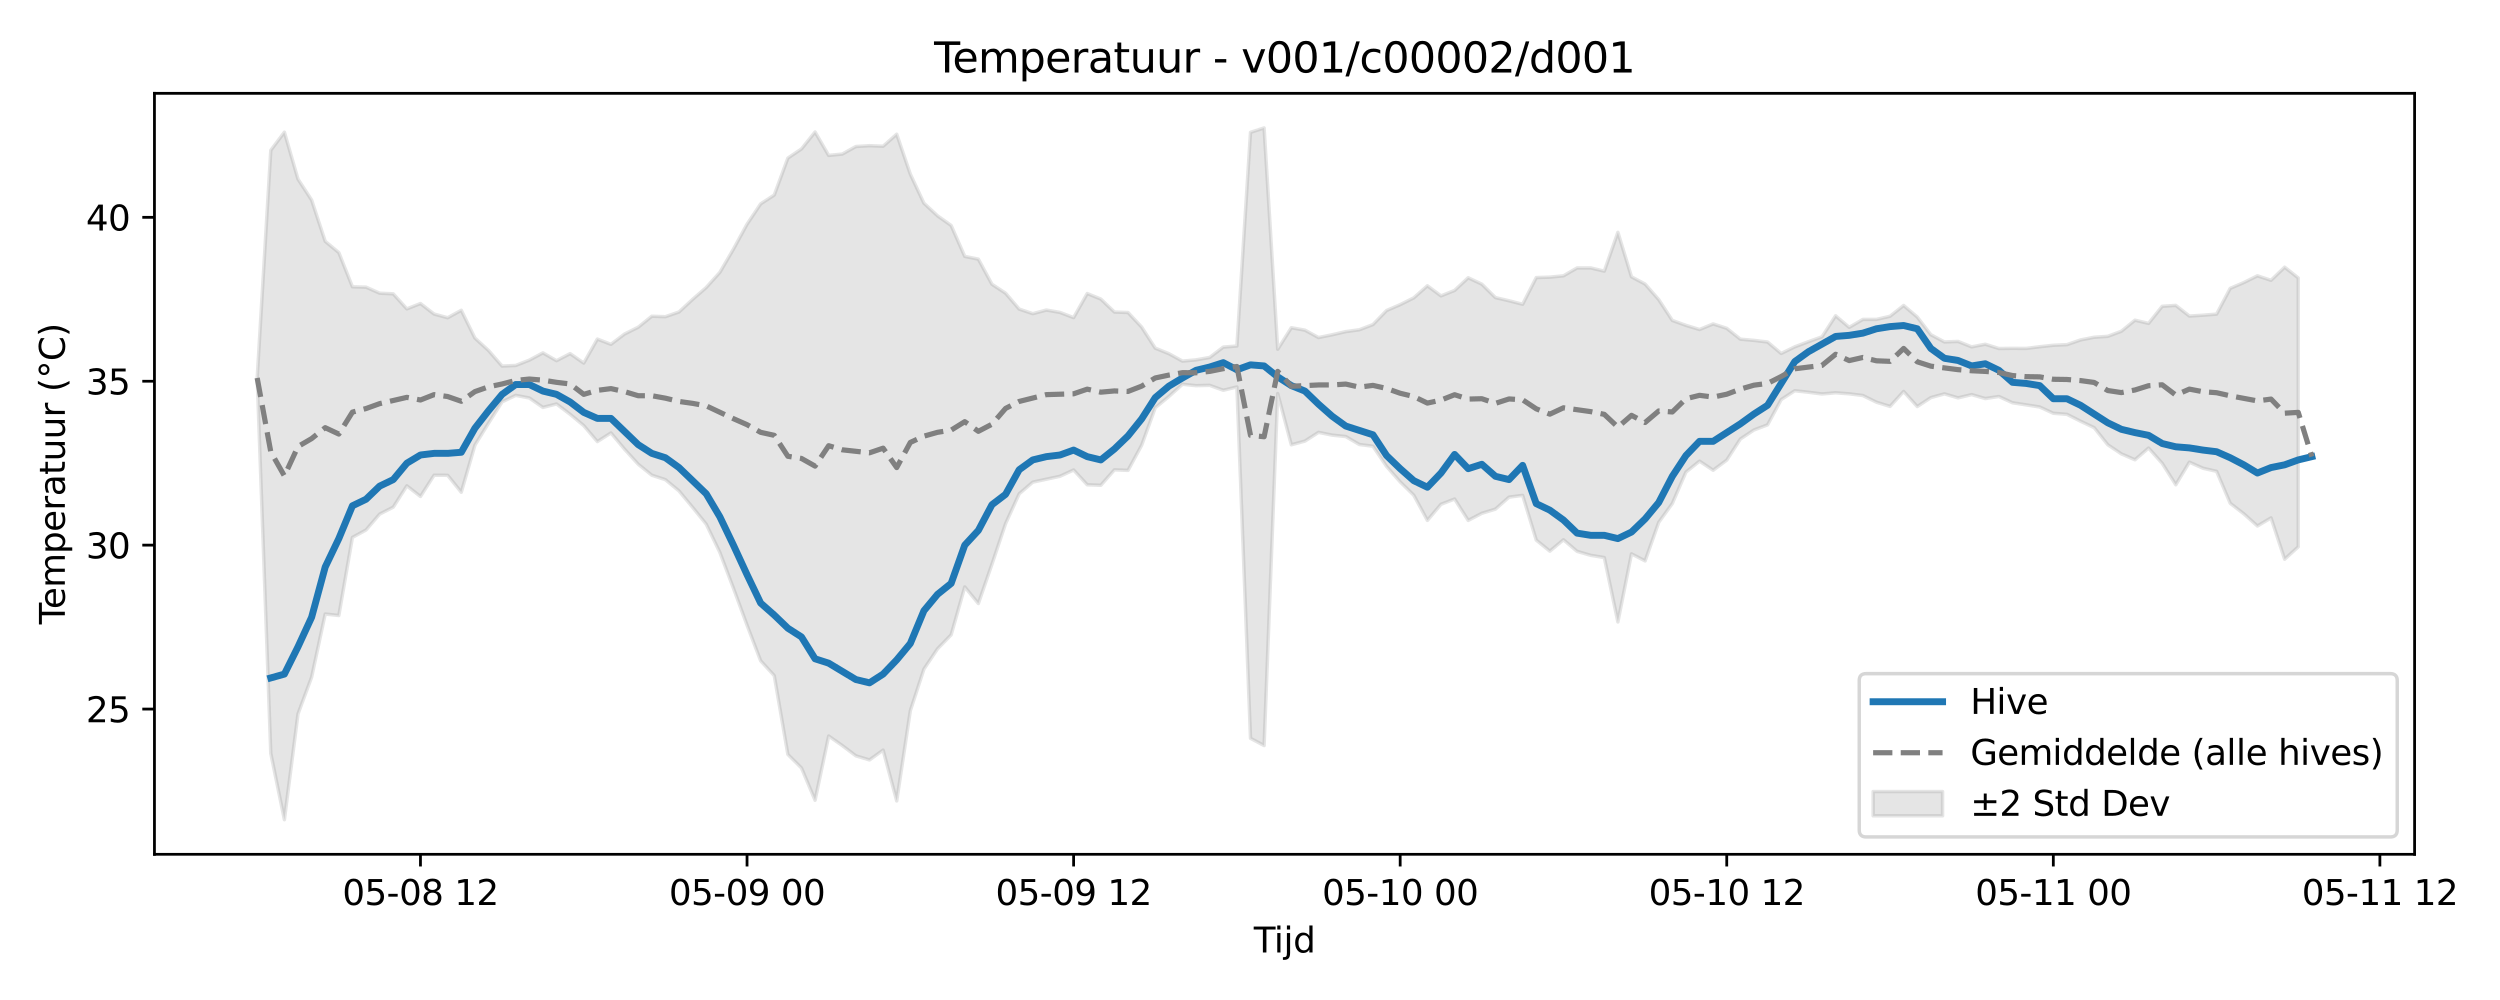 <?xml version="1.0" encoding="utf-8" standalone="no"?>
<!DOCTYPE svg PUBLIC "-//W3C//DTD SVG 1.1//EN"
  "http://www.w3.org/Graphics/SVG/1.1/DTD/svg11.dtd">
<svg xmlns:xlink="http://www.w3.org/1999/xlink" width="720pt" height="288pt" viewBox="0 0 720 288" xmlns="http://www.w3.org/2000/svg" version="1.1">
 <defs>
  <style type="text/css">*{stroke-linejoin: round; stroke-linecap: butt}</style>
 </defs>
 <g id="figure_1">
  <g id="patch_1">
   <path d="M 0 288 
L 720 288 
L 720 0 
L 0 0 
z
" style="fill: #ffffff"/>
  </g>
  <g id="axes_1">
   <g id="patch_2">
    <path d="M 44.48 246.04 
L 695.402 246.04 
L 695.402 26.88 
L 44.48 26.88 
z
" style="fill: #ffffff"/>
   </g>
   <g id="FillBetweenPolyCollection_1">
    <defs>
     <path id="me078f9203a" d="M 74.067 -179.148 
L 74.067 -179.148 
L 77.986 -71.017 
L 81.905 -51.922 
L 85.824 -82.393 
L 89.743 -92.964 
L 93.662 -111.162 
L 97.58 -110.73 
L 101.499 -133.22 
L 105.418 -135.37 
L 109.337 -139.936 
L 113.256 -141.933 
L 117.175 -148.085 
L 121.094 -145.013 
L 125.012 -151.134 
L 128.931 -151.109 
L 132.85 -146.229 
L 136.769 -159.775 
L 140.688 -166.114 
L 144.607 -172.265 
L 148.526 -174.128 
L 152.444 -173.382 
L 156.363 -170.657 
L 160.282 -171.658 
L 164.201 -168.672 
L 168.12 -165.42 
L 172.039 -160.815 
L 175.958 -163.32 
L 179.876 -158.62 
L 183.795 -154.313 
L 187.714 -151.14 
L 191.633 -149.856 
L 195.552 -146.611 
L 199.471 -141.875 
L 203.389 -137.046 
L 207.308 -128.923 
L 211.227 -118.598 
L 215.146 -107.957 
L 219.065 -97.696 
L 222.984 -93.418 
L 226.903 -70.718 
L 230.821 -66.822 
L 234.74 -57.526 
L 238.659 -76.03 
L 242.578 -73.276 
L 246.497 -70.316 
L 250.416 -69.138 
L 254.335 -71.967 
L 258.253 -57.33 
L 262.172 -83.306 
L 266.091 -95.302 
L 270.01 -101.136 
L 273.929 -105.172 
L 277.848 -118.964 
L 281.767 -114.188 
L 285.685 -125.52 
L 289.604 -137.182 
L 293.523 -145.774 
L 297.442 -149.144 
L 301.361 -149.985 
L 305.28 -150.83 
L 309.199 -152.644 
L 313.117 -148.383 
L 317.036 -148.239 
L 320.955 -152.687 
L 324.874 -152.534 
L 328.793 -159.767 
L 332.712 -170.563 
L 336.631 -173.799 
L 340.549 -177.333 
L 344.468 -176.923 
L 348.387 -177.022 
L 352.306 -175.602 
L 356.225 -176.556 
L 360.144 -75.365 
L 364.062 -73.274 
L 367.981 -174.658 
L 371.9 -159.898 
L 375.819 -160.965 
L 379.738 -163.483 
L 383.657 -162.68 
L 387.576 -162.275 
L 391.494 -159.979 
L 395.413 -159.488 
L 399.332 -153.68 
L 403.251 -149.217 
L 407.17 -145.372 
L 411.089 -138.123 
L 415.008 -142.767 
L 418.926 -144.285 
L 422.845 -138.118 
L 426.764 -140.167 
L 430.683 -141.368 
L 434.602 -144.825 
L 438.521 -145.331 
L 442.44 -132.452 
L 446.358 -129.262 
L 450.277 -132.546 
L 454.196 -129.207 
L 458.115 -128.067 
L 462.034 -127.425 
L 465.953 -108.875 
L 469.872 -128.493 
L 473.79 -126.454 
L 477.709 -137.56 
L 481.628 -142.991 
L 485.547 -152.033 
L 489.466 -155.19 
L 493.385 -152.566 
L 497.303 -155.485 
L 501.222 -161.554 
L 505.141 -164.166 
L 509.06 -165.643 
L 512.979 -172.912 
L 516.898 -175.472 
L 520.817 -175.031 
L 524.735 -174.536 
L 528.654 -174.878 
L 532.573 -174.579 
L 536.492 -174.094 
L 540.411 -172.168 
L 544.33 -170.945 
L 548.249 -175.263 
L 552.167 -170.911 
L 556.086 -173.486 
L 560.005 -174.564 
L 563.924 -173.41 
L 567.843 -174.35 
L 571.762 -173.212 
L 575.681 -173.812 
L 579.599 -171.999 
L 583.518 -171.399 
L 587.437 -170.786 
L 591.356 -168.974 
L 595.275 -168.67 
L 599.194 -166.688 
L 603.113 -164.842 
L 607.031 -159.919 
L 610.95 -157.282 
L 614.869 -155.584 
L 618.788 -158.957 
L 622.707 -154.572 
L 626.626 -148.385 
L 630.545 -154.895 
L 634.463 -153.145 
L 638.382 -152.259 
L 642.301 -143.061 
L 646.22 -140.021 
L 650.139 -136.513 
L 654.058 -138.852 
L 657.976 -126.939 
L 661.895 -130.513 
L 661.895 -207.955 
L 661.895 -207.955 
L 657.976 -211.057 
L 654.058 -207.275 
L 650.139 -208.565 
L 646.22 -206.63 
L 642.301 -204.954 
L 638.382 -197.539 
L 634.463 -197.219 
L 630.545 -196.98 
L 626.626 -200.049 
L 622.707 -199.79 
L 618.788 -194.869 
L 614.869 -195.788 
L 610.95 -192.595 
L 607.031 -191.138 
L 603.113 -190.872 
L 599.194 -190.097 
L 595.275 -188.744 
L 591.356 -188.565 
L 587.437 -188.138 
L 583.518 -187.652 
L 579.599 -187.681 
L 575.681 -187.63 
L 571.762 -188.859 
L 567.843 -188.1 
L 563.924 -189.668 
L 560.005 -189.522 
L 556.086 -191.607 
L 552.167 -196.7 
L 548.249 -200.027 
L 544.33 -196.918 
L 540.411 -196.009 
L 536.492 -196.003 
L 532.573 -193.724 
L 528.654 -197.054 
L 524.735 -190.998 
L 520.817 -189.59 
L 516.898 -188.111 
L 512.979 -186.202 
L 509.06 -189.505 
L 505.141 -189.974 
L 501.222 -190.321 
L 497.303 -193.447 
L 493.385 -194.714 
L 489.466 -193.098 
L 485.547 -194.303 
L 481.628 -195.713 
L 477.709 -201.727 
L 473.79 -206.192 
L 469.872 -208.276 
L 465.953 -221.096 
L 462.034 -209.91 
L 458.115 -210.842 
L 454.196 -210.835 
L 450.277 -208.566 
L 446.358 -208.183 
L 442.44 -208.062 
L 438.521 -200.376 
L 434.602 -201.385 
L 430.683 -202.293 
L 426.764 -206.169 
L 422.845 -208.008 
L 418.926 -204.359 
L 415.008 -202.783 
L 411.089 -205.695 
L 407.17 -202.223 
L 403.251 -200.266 
L 399.332 -198.573 
L 395.413 -194.527 
L 391.494 -193.029 
L 387.576 -192.495 
L 383.657 -191.587 
L 379.738 -190.783 
L 375.819 -192.924 
L 371.9 -193.613 
L 367.981 -187.413 
L 364.062 -251.158 
L 360.144 -249.885 
L 356.225 -188.348 
L 352.306 -188.043 
L 348.387 -185.05 
L 344.468 -184.362 
L 340.549 -184.004 
L 336.631 -186.148 
L 332.712 -187.732 
L 328.793 -193.808 
L 324.874 -197.998 
L 320.955 -198.134 
L 317.036 -201.874 
L 313.117 -203.46 
L 309.199 -196.524 
L 305.28 -198.024 
L 301.361 -198.711 
L 297.442 -197.664 
L 293.523 -198.989 
L 289.604 -203.568 
L 285.685 -206.129 
L 281.767 -213.37 
L 277.848 -214.155 
L 273.929 -223.068 
L 270.01 -225.846 
L 266.091 -229.476 
L 262.172 -237.853 
L 258.253 -249.353 
L 254.335 -245.887 
L 250.416 -246.042 
L 246.497 -245.807 
L 242.578 -243.635 
L 238.659 -243.241 
L 234.74 -249.995 
L 230.821 -245.105 
L 226.903 -242.468 
L 222.984 -231.832 
L 219.065 -229.286 
L 215.146 -223.43 
L 211.227 -216.251 
L 207.308 -209.545 
L 203.389 -205.199 
L 199.471 -201.786 
L 195.552 -198.152 
L 191.633 -196.795 
L 187.714 -196.927 
L 183.795 -193.753 
L 179.876 -191.807 
L 175.958 -188.838 
L 172.039 -190.347 
L 168.12 -183.433 
L 164.201 -186.161 
L 160.282 -184.12 
L 156.363 -186.38 
L 152.444 -184.284 
L 148.526 -182.751 
L 144.607 -182.569 
L 140.688 -187.067 
L 136.769 -190.653 
L 132.85 -198.639 
L 128.931 -196.486 
L 125.012 -197.562 
L 121.094 -200.589 
L 117.175 -199.038 
L 113.256 -203.38 
L 109.337 -203.567 
L 105.418 -205.301 
L 101.499 -205.406 
L 97.58 -215.255 
L 93.662 -218.494 
L 89.743 -230.398 
L 85.824 -236.406 
L 81.905 -249.935 
L 77.986 -244.713 
L 74.067 -179.148 
z
" style="stroke: #808080; stroke-opacity: 0.2"/>
    </defs>
    <g clip-path="url(#p05e356213f)">
     <use xlink:href="#me078f9203a" x="0" y="288" style="fill: #808080; fill-opacity: 0.2; stroke: #808080; stroke-opacity: 0.2"/>
    </g>
   </g>
   <g id="matplotlib.axis_1">
    <g id="xtick_1">
     <g id="line2d_1">
      <defs>
       <path id="m0fe8a3b5e0" d="M 0 0 
L 0 3.5 
" style="stroke: #000000; stroke-width: 0.8"/>
      </defs>
      <g>
       <use xlink:href="#m0fe8a3b5e0" x="121.094" y="246.04" style="stroke: #000000; stroke-width: 0.8"/>
      </g>
     </g>
     <g id="text_1">
      <!-- 05-08 12 -->
      <g transform="translate(98.613 260.638) scale(0.1 -0.1)">
       <defs>
        <path id="DejaVuSans-30" d="M 2034 4250 
Q 1547 4250 1301 3770 
Q 1056 3291 1056 2328 
Q 1056 1369 1301 889 
Q 1547 409 2034 409 
Q 2525 409 2770 889 
Q 3016 1369 3016 2328 
Q 3016 3291 2770 3770 
Q 2525 4250 2034 4250 
z
M 2034 4750 
Q 2819 4750 3233 4129 
Q 3647 3509 3647 2328 
Q 3647 1150 3233 529 
Q 2819 -91 2034 -91 
Q 1250 -91 836 529 
Q 422 1150 422 2328 
Q 422 3509 836 4129 
Q 1250 4750 2034 4750 
z
" transform="scale(0.016)"/>
        <path id="DejaVuSans-35" d="M 691 4666 
L 3169 4666 
L 3169 4134 
L 1269 4134 
L 1269 2991 
Q 1406 3038 1543 3061 
Q 1681 3084 1819 3084 
Q 2600 3084 3056 2656 
Q 3513 2228 3513 1497 
Q 3513 744 3044 326 
Q 2575 -91 1722 -91 
Q 1428 -91 1123 -41 
Q 819 9 494 109 
L 494 744 
Q 775 591 1075 516 
Q 1375 441 1709 441 
Q 2250 441 2565 725 
Q 2881 1009 2881 1497 
Q 2881 1984 2565 2268 
Q 2250 2553 1709 2553 
Q 1456 2553 1204 2497 
Q 953 2441 691 2322 
L 691 4666 
z
" transform="scale(0.016)"/>
        <path id="DejaVuSans-2d" d="M 313 2009 
L 1997 2009 
L 1997 1497 
L 313 1497 
L 313 2009 
z
" transform="scale(0.016)"/>
        <path id="DejaVuSans-38" d="M 2034 2216 
Q 1584 2216 1326 1975 
Q 1069 1734 1069 1313 
Q 1069 891 1326 650 
Q 1584 409 2034 409 
Q 2484 409 2743 651 
Q 3003 894 3003 1313 
Q 3003 1734 2745 1975 
Q 2488 2216 2034 2216 
z
M 1403 2484 
Q 997 2584 770 2862 
Q 544 3141 544 3541 
Q 544 4100 942 4425 
Q 1341 4750 2034 4750 
Q 2731 4750 3128 4425 
Q 3525 4100 3525 3541 
Q 3525 3141 3298 2862 
Q 3072 2584 2669 2484 
Q 3125 2378 3379 2068 
Q 3634 1759 3634 1313 
Q 3634 634 3220 271 
Q 2806 -91 2034 -91 
Q 1263 -91 848 271 
Q 434 634 434 1313 
Q 434 1759 690 2068 
Q 947 2378 1403 2484 
z
M 1172 3481 
Q 1172 3119 1398 2916 
Q 1625 2713 2034 2713 
Q 2441 2713 2670 2916 
Q 2900 3119 2900 3481 
Q 2900 3844 2670 4047 
Q 2441 4250 2034 4250 
Q 1625 4250 1398 4047 
Q 1172 3844 1172 3481 
z
" transform="scale(0.016)"/>
        <path id="DejaVuSans-20" transform="scale(0.016)"/>
        <path id="DejaVuSans-31" d="M 794 531 
L 1825 531 
L 1825 4091 
L 703 3866 
L 703 4441 
L 1819 4666 
L 2450 4666 
L 2450 531 
L 3481 531 
L 3481 0 
L 794 0 
L 794 531 
z
" transform="scale(0.016)"/>
        <path id="DejaVuSans-32" d="M 1228 531 
L 3431 531 
L 3431 0 
L 469 0 
L 469 531 
Q 828 903 1448 1529 
Q 2069 2156 2228 2338 
Q 2531 2678 2651 2914 
Q 2772 3150 2772 3378 
Q 2772 3750 2511 3984 
Q 2250 4219 1831 4219 
Q 1534 4219 1204 4116 
Q 875 4013 500 3803 
L 500 4441 
Q 881 4594 1212 4672 
Q 1544 4750 1819 4750 
Q 2544 4750 2975 4387 
Q 3406 4025 3406 3419 
Q 3406 3131 3298 2873 
Q 3191 2616 2906 2266 
Q 2828 2175 2409 1742 
Q 1991 1309 1228 531 
z
" transform="scale(0.016)"/>
       </defs>
       <use xlink:href="#DejaVuSans-30"/>
       <use xlink:href="#DejaVuSans-35" transform="translate(63.623 0)"/>
       <use xlink:href="#DejaVuSans-2d" transform="translate(127.246 0)"/>
       <use xlink:href="#DejaVuSans-30" transform="translate(163.33 0)"/>
       <use xlink:href="#DejaVuSans-38" transform="translate(226.953 0)"/>
       <use xlink:href="#DejaVuSans-20" transform="translate(290.576 0)"/>
       <use xlink:href="#DejaVuSans-31" transform="translate(322.363 0)"/>
       <use xlink:href="#DejaVuSans-32" transform="translate(385.986 0)"/>
      </g>
     </g>
    </g>
    <g id="xtick_2">
     <g id="line2d_2">
      <g>
       <use xlink:href="#m0fe8a3b5e0" x="215.146" y="246.04" style="stroke: #000000; stroke-width: 0.8"/>
      </g>
     </g>
     <g id="text_2">
      <!-- 05-09 00 -->
      <g transform="translate(192.666 260.638) scale(0.1 -0.1)">
       <defs>
        <path id="DejaVuSans-39" d="M 703 97 
L 703 672 
Q 941 559 1184 500 
Q 1428 441 1663 441 
Q 2288 441 2617 861 
Q 2947 1281 2994 2138 
Q 2813 1869 2534 1725 
Q 2256 1581 1919 1581 
Q 1219 1581 811 2004 
Q 403 2428 403 3163 
Q 403 3881 828 4315 
Q 1253 4750 1959 4750 
Q 2769 4750 3195 4129 
Q 3622 3509 3622 2328 
Q 3622 1225 3098 567 
Q 2575 -91 1691 -91 
Q 1453 -91 1209 -44 
Q 966 3 703 97 
z
M 1959 2075 
Q 2384 2075 2632 2365 
Q 2881 2656 2881 3163 
Q 2881 3666 2632 3958 
Q 2384 4250 1959 4250 
Q 1534 4250 1286 3958 
Q 1038 3666 1038 3163 
Q 1038 2656 1286 2365 
Q 1534 2075 1959 2075 
z
" transform="scale(0.016)"/>
       </defs>
       <use xlink:href="#DejaVuSans-30"/>
       <use xlink:href="#DejaVuSans-35" transform="translate(63.623 0)"/>
       <use xlink:href="#DejaVuSans-2d" transform="translate(127.246 0)"/>
       <use xlink:href="#DejaVuSans-30" transform="translate(163.33 0)"/>
       <use xlink:href="#DejaVuSans-39" transform="translate(226.953 0)"/>
       <use xlink:href="#DejaVuSans-20" transform="translate(290.576 0)"/>
       <use xlink:href="#DejaVuSans-30" transform="translate(322.363 0)"/>
       <use xlink:href="#DejaVuSans-30" transform="translate(385.986 0)"/>
      </g>
     </g>
    </g>
    <g id="xtick_3">
     <g id="line2d_3">
      <g>
       <use xlink:href="#m0fe8a3b5e0" x="309.199" y="246.04" style="stroke: #000000; stroke-width: 0.8"/>
      </g>
     </g>
     <g id="text_3">
      <!-- 05-09 12 -->
      <g transform="translate(286.718 260.638) scale(0.1 -0.1)">
       <use xlink:href="#DejaVuSans-30"/>
       <use xlink:href="#DejaVuSans-35" transform="translate(63.623 0)"/>
       <use xlink:href="#DejaVuSans-2d" transform="translate(127.246 0)"/>
       <use xlink:href="#DejaVuSans-30" transform="translate(163.33 0)"/>
       <use xlink:href="#DejaVuSans-39" transform="translate(226.953 0)"/>
       <use xlink:href="#DejaVuSans-20" transform="translate(290.576 0)"/>
       <use xlink:href="#DejaVuSans-31" transform="translate(322.363 0)"/>
       <use xlink:href="#DejaVuSans-32" transform="translate(385.986 0)"/>
      </g>
     </g>
    </g>
    <g id="xtick_4">
     <g id="line2d_4">
      <g>
       <use xlink:href="#m0fe8a3b5e0" x="403.251" y="246.04" style="stroke: #000000; stroke-width: 0.8"/>
      </g>
     </g>
     <g id="text_4">
      <!-- 05-10 00 -->
      <g transform="translate(380.771 260.638) scale(0.1 -0.1)">
       <use xlink:href="#DejaVuSans-30"/>
       <use xlink:href="#DejaVuSans-35" transform="translate(63.623 0)"/>
       <use xlink:href="#DejaVuSans-2d" transform="translate(127.246 0)"/>
       <use xlink:href="#DejaVuSans-31" transform="translate(163.33 0)"/>
       <use xlink:href="#DejaVuSans-30" transform="translate(226.953 0)"/>
       <use xlink:href="#DejaVuSans-20" transform="translate(290.576 0)"/>
       <use xlink:href="#DejaVuSans-30" transform="translate(322.363 0)"/>
       <use xlink:href="#DejaVuSans-30" transform="translate(385.986 0)"/>
      </g>
     </g>
    </g>
    <g id="xtick_5">
     <g id="line2d_5">
      <g>
       <use xlink:href="#m0fe8a3b5e0" x="497.303" y="246.04" style="stroke: #000000; stroke-width: 0.8"/>
      </g>
     </g>
     <g id="text_5">
      <!-- 05-10 12 -->
      <g transform="translate(474.823 260.638) scale(0.1 -0.1)">
       <use xlink:href="#DejaVuSans-30"/>
       <use xlink:href="#DejaVuSans-35" transform="translate(63.623 0)"/>
       <use xlink:href="#DejaVuSans-2d" transform="translate(127.246 0)"/>
       <use xlink:href="#DejaVuSans-31" transform="translate(163.33 0)"/>
       <use xlink:href="#DejaVuSans-30" transform="translate(226.953 0)"/>
       <use xlink:href="#DejaVuSans-20" transform="translate(290.576 0)"/>
       <use xlink:href="#DejaVuSans-31" transform="translate(322.363 0)"/>
       <use xlink:href="#DejaVuSans-32" transform="translate(385.986 0)"/>
      </g>
     </g>
    </g>
    <g id="xtick_6">
     <g id="line2d_6">
      <g>
       <use xlink:href="#m0fe8a3b5e0" x="591.356" y="246.04" style="stroke: #000000; stroke-width: 0.8"/>
      </g>
     </g>
     <g id="text_6">
      <!-- 05-11 00 -->
      <g transform="translate(568.876 260.638) scale(0.1 -0.1)">
       <use xlink:href="#DejaVuSans-30"/>
       <use xlink:href="#DejaVuSans-35" transform="translate(63.623 0)"/>
       <use xlink:href="#DejaVuSans-2d" transform="translate(127.246 0)"/>
       <use xlink:href="#DejaVuSans-31" transform="translate(163.33 0)"/>
       <use xlink:href="#DejaVuSans-31" transform="translate(226.953 0)"/>
       <use xlink:href="#DejaVuSans-20" transform="translate(290.576 0)"/>
       <use xlink:href="#DejaVuSans-30" transform="translate(322.363 0)"/>
       <use xlink:href="#DejaVuSans-30" transform="translate(385.986 0)"/>
      </g>
     </g>
    </g>
    <g id="xtick_7">
     <g id="line2d_7">
      <g>
       <use xlink:href="#m0fe8a3b5e0" x="685.408" y="246.04" style="stroke: #000000; stroke-width: 0.8"/>
      </g>
     </g>
     <g id="text_7">
      <!-- 05-11 12 -->
      <g transform="translate(662.928 260.638) scale(0.1 -0.1)">
       <use xlink:href="#DejaVuSans-30"/>
       <use xlink:href="#DejaVuSans-35" transform="translate(63.623 0)"/>
       <use xlink:href="#DejaVuSans-2d" transform="translate(127.246 0)"/>
       <use xlink:href="#DejaVuSans-31" transform="translate(163.33 0)"/>
       <use xlink:href="#DejaVuSans-31" transform="translate(226.953 0)"/>
       <use xlink:href="#DejaVuSans-20" transform="translate(290.576 0)"/>
       <use xlink:href="#DejaVuSans-31" transform="translate(322.363 0)"/>
       <use xlink:href="#DejaVuSans-32" transform="translate(385.986 0)"/>
      </g>
     </g>
    </g>
    <g id="text_8">
     <!-- Tijd -->
     <g transform="translate(361.091 274.317) scale(0.1 -0.1)">
      <defs>
       <path id="DejaVuSans-54" d="M -19 4666 
L 3928 4666 
L 3928 4134 
L 2272 4134 
L 2272 0 
L 1638 0 
L 1638 4134 
L -19 4134 
L -19 4666 
z
" transform="scale(0.016)"/>
       <path id="DejaVuSans-69" d="M 603 3500 
L 1178 3500 
L 1178 0 
L 603 0 
L 603 3500 
z
M 603 4863 
L 1178 4863 
L 1178 4134 
L 603 4134 
L 603 4863 
z
" transform="scale(0.016)"/>
       <path id="DejaVuSans-6a" d="M 603 3500 
L 1178 3500 
L 1178 -63 
Q 1178 -731 923 -1031 
Q 669 -1331 103 -1331 
L -116 -1331 
L -116 -844 
L 38 -844 
Q 366 -844 484 -692 
Q 603 -541 603 -63 
L 603 3500 
z
M 603 4863 
L 1178 4863 
L 1178 4134 
L 603 4134 
L 603 4863 
z
" transform="scale(0.016)"/>
       <path id="DejaVuSans-64" d="M 2906 2969 
L 2906 4863 
L 3481 4863 
L 3481 0 
L 2906 0 
L 2906 525 
Q 2725 213 2448 61 
Q 2172 -91 1784 -91 
Q 1150 -91 751 415 
Q 353 922 353 1747 
Q 353 2572 751 3078 
Q 1150 3584 1784 3584 
Q 2172 3584 2448 3432 
Q 2725 3281 2906 2969 
z
M 947 1747 
Q 947 1113 1208 752 
Q 1469 391 1925 391 
Q 2381 391 2643 752 
Q 2906 1113 2906 1747 
Q 2906 2381 2643 2742 
Q 2381 3103 1925 3103 
Q 1469 3103 1208 2742 
Q 947 2381 947 1747 
z
" transform="scale(0.016)"/>
      </defs>
      <use xlink:href="#DejaVuSans-54"/>
      <use xlink:href="#DejaVuSans-69" transform="translate(57.959 0)"/>
      <use xlink:href="#DejaVuSans-6a" transform="translate(85.742 0)"/>
      <use xlink:href="#DejaVuSans-64" transform="translate(113.525 0)"/>
     </g>
    </g>
   </g>
   <g id="matplotlib.axis_2">
    <g id="ytick_1">
     <g id="line2d_8">
      <defs>
       <path id="mfe36392705" d="M 0 0 
L -3.5 0 
" style="stroke: #000000; stroke-width: 0.8"/>
      </defs>
      <g>
       <use xlink:href="#mfe36392705" x="44.48" y="204.21" style="stroke: #000000; stroke-width: 0.8"/>
      </g>
     </g>
     <g id="text_9">
      <!-- 25 -->
      <g transform="translate(24.755 208.009) scale(0.1 -0.1)">
       <use xlink:href="#DejaVuSans-32"/>
       <use xlink:href="#DejaVuSans-35" transform="translate(63.623 0)"/>
      </g>
     </g>
    </g>
    <g id="ytick_2">
     <g id="line2d_9">
      <g>
       <use xlink:href="#mfe36392705" x="44.48" y="157.003" style="stroke: #000000; stroke-width: 0.8"/>
      </g>
     </g>
     <g id="text_10">
      <!-- 30 -->
      <g transform="translate(24.755 160.803) scale(0.1 -0.1)">
       <defs>
        <path id="DejaVuSans-33" d="M 2597 2516 
Q 3050 2419 3304 2112 
Q 3559 1806 3559 1356 
Q 3559 666 3084 287 
Q 2609 -91 1734 -91 
Q 1441 -91 1130 -33 
Q 819 25 488 141 
L 488 750 
Q 750 597 1062 519 
Q 1375 441 1716 441 
Q 2309 441 2620 675 
Q 2931 909 2931 1356 
Q 2931 1769 2642 2001 
Q 2353 2234 1838 2234 
L 1294 2234 
L 1294 2753 
L 1863 2753 
Q 2328 2753 2575 2939 
Q 2822 3125 2822 3475 
Q 2822 3834 2567 4026 
Q 2313 4219 1838 4219 
Q 1578 4219 1281 4162 
Q 984 4106 628 3988 
L 628 4550 
Q 988 4650 1302 4700 
Q 1616 4750 1894 4750 
Q 2613 4750 3031 4423 
Q 3450 4097 3450 3541 
Q 3450 3153 3228 2886 
Q 3006 2619 2597 2516 
z
" transform="scale(0.016)"/>
       </defs>
       <use xlink:href="#DejaVuSans-33"/>
       <use xlink:href="#DejaVuSans-30" transform="translate(63.623 0)"/>
      </g>
     </g>
    </g>
    <g id="ytick_3">
     <g id="line2d_10">
      <g>
       <use xlink:href="#mfe36392705" x="44.48" y="109.797" style="stroke: #000000; stroke-width: 0.8"/>
      </g>
     </g>
     <g id="text_11">
      <!-- 35 -->
      <g transform="translate(24.755 113.596) scale(0.1 -0.1)">
       <use xlink:href="#DejaVuSans-33"/>
       <use xlink:href="#DejaVuSans-35" transform="translate(63.623 0)"/>
      </g>
     </g>
    </g>
    <g id="ytick_4">
     <g id="line2d_11">
      <g>
       <use xlink:href="#mfe36392705" x="44.48" y="62.59" style="stroke: #000000; stroke-width: 0.8"/>
      </g>
     </g>
     <g id="text_12">
      <!-- 40 -->
      <g transform="translate(24.755 66.389) scale(0.1 -0.1)">
       <defs>
        <path id="DejaVuSans-34" d="M 2419 4116 
L 825 1625 
L 2419 1625 
L 2419 4116 
z
M 2253 4666 
L 3047 4666 
L 3047 1625 
L 3713 1625 
L 3713 1100 
L 3047 1100 
L 3047 0 
L 2419 0 
L 2419 1100 
L 313 1100 
L 313 1709 
L 2253 4666 
z
" transform="scale(0.016)"/>
       </defs>
       <use xlink:href="#DejaVuSans-34"/>
       <use xlink:href="#DejaVuSans-30" transform="translate(63.623 0)"/>
      </g>
     </g>
    </g>
    <g id="text_13">
     <!-- Temperatuur (°C) -->
     <g transform="translate(18.675 179.816) rotate(-90) scale(0.1 -0.1)">
      <defs>
       <path id="DejaVuSans-65" d="M 3597 1894 
L 3597 1613 
L 953 1613 
Q 991 1019 1311 708 
Q 1631 397 2203 397 
Q 2534 397 2845 478 
Q 3156 559 3463 722 
L 3463 178 
Q 3153 47 2828 -22 
Q 2503 -91 2169 -91 
Q 1331 -91 842 396 
Q 353 884 353 1716 
Q 353 2575 817 3079 
Q 1281 3584 2069 3584 
Q 2775 3584 3186 3129 
Q 3597 2675 3597 1894 
z
M 3022 2063 
Q 3016 2534 2758 2815 
Q 2500 3097 2075 3097 
Q 1594 3097 1305 2825 
Q 1016 2553 972 2059 
L 3022 2063 
z
" transform="scale(0.016)"/>
       <path id="DejaVuSans-6d" d="M 3328 2828 
Q 3544 3216 3844 3400 
Q 4144 3584 4550 3584 
Q 5097 3584 5394 3201 
Q 5691 2819 5691 2113 
L 5691 0 
L 5113 0 
L 5113 2094 
Q 5113 2597 4934 2840 
Q 4756 3084 4391 3084 
Q 3944 3084 3684 2787 
Q 3425 2491 3425 1978 
L 3425 0 
L 2847 0 
L 2847 2094 
Q 2847 2600 2669 2842 
Q 2491 3084 2119 3084 
Q 1678 3084 1418 2786 
Q 1159 2488 1159 1978 
L 1159 0 
L 581 0 
L 581 3500 
L 1159 3500 
L 1159 2956 
Q 1356 3278 1631 3431 
Q 1906 3584 2284 3584 
Q 2666 3584 2933 3390 
Q 3200 3197 3328 2828 
z
" transform="scale(0.016)"/>
       <path id="DejaVuSans-70" d="M 1159 525 
L 1159 -1331 
L 581 -1331 
L 581 3500 
L 1159 3500 
L 1159 2969 
Q 1341 3281 1617 3432 
Q 1894 3584 2278 3584 
Q 2916 3584 3314 3078 
Q 3713 2572 3713 1747 
Q 3713 922 3314 415 
Q 2916 -91 2278 -91 
Q 1894 -91 1617 61 
Q 1341 213 1159 525 
z
M 3116 1747 
Q 3116 2381 2855 2742 
Q 2594 3103 2138 3103 
Q 1681 3103 1420 2742 
Q 1159 2381 1159 1747 
Q 1159 1113 1420 752 
Q 1681 391 2138 391 
Q 2594 391 2855 752 
Q 3116 1113 3116 1747 
z
" transform="scale(0.016)"/>
       <path id="DejaVuSans-72" d="M 2631 2963 
Q 2534 3019 2420 3045 
Q 2306 3072 2169 3072 
Q 1681 3072 1420 2755 
Q 1159 2438 1159 1844 
L 1159 0 
L 581 0 
L 581 3500 
L 1159 3500 
L 1159 2956 
Q 1341 3275 1631 3429 
Q 1922 3584 2338 3584 
Q 2397 3584 2469 3576 
Q 2541 3569 2628 3553 
L 2631 2963 
z
" transform="scale(0.016)"/>
       <path id="DejaVuSans-61" d="M 2194 1759 
Q 1497 1759 1228 1600 
Q 959 1441 959 1056 
Q 959 750 1161 570 
Q 1363 391 1709 391 
Q 2188 391 2477 730 
Q 2766 1069 2766 1631 
L 2766 1759 
L 2194 1759 
z
M 3341 1997 
L 3341 0 
L 2766 0 
L 2766 531 
Q 2569 213 2275 61 
Q 1981 -91 1556 -91 
Q 1019 -91 701 211 
Q 384 513 384 1019 
Q 384 1609 779 1909 
Q 1175 2209 1959 2209 
L 2766 2209 
L 2766 2266 
Q 2766 2663 2505 2880 
Q 2244 3097 1772 3097 
Q 1472 3097 1187 3025 
Q 903 2953 641 2809 
L 641 3341 
Q 956 3463 1253 3523 
Q 1550 3584 1831 3584 
Q 2591 3584 2966 3190 
Q 3341 2797 3341 1997 
z
" transform="scale(0.016)"/>
       <path id="DejaVuSans-74" d="M 1172 4494 
L 1172 3500 
L 2356 3500 
L 2356 3053 
L 1172 3053 
L 1172 1153 
Q 1172 725 1289 603 
Q 1406 481 1766 481 
L 2356 481 
L 2356 0 
L 1766 0 
Q 1100 0 847 248 
Q 594 497 594 1153 
L 594 3053 
L 172 3053 
L 172 3500 
L 594 3500 
L 594 4494 
L 1172 4494 
z
" transform="scale(0.016)"/>
       <path id="DejaVuSans-75" d="M 544 1381 
L 544 3500 
L 1119 3500 
L 1119 1403 
Q 1119 906 1312 657 
Q 1506 409 1894 409 
Q 2359 409 2629 706 
Q 2900 1003 2900 1516 
L 2900 3500 
L 3475 3500 
L 3475 0 
L 2900 0 
L 2900 538 
Q 2691 219 2414 64 
Q 2138 -91 1772 -91 
Q 1169 -91 856 284 
Q 544 659 544 1381 
z
M 1991 3584 
L 1991 3584 
z
" transform="scale(0.016)"/>
       <path id="DejaVuSans-28" d="M 1984 4856 
Q 1566 4138 1362 3434 
Q 1159 2731 1159 2009 
Q 1159 1288 1364 580 
Q 1569 -128 1984 -844 
L 1484 -844 
Q 1016 -109 783 600 
Q 550 1309 550 2009 
Q 550 2706 781 3412 
Q 1013 4119 1484 4856 
L 1984 4856 
z
" transform="scale(0.016)"/>
       <path id="DejaVuSans-b0" d="M 1600 4347 
Q 1350 4347 1178 4173 
Q 1006 4000 1006 3750 
Q 1006 3503 1178 3333 
Q 1350 3163 1600 3163 
Q 1850 3163 2022 3333 
Q 2194 3503 2194 3750 
Q 2194 3997 2020 4172 
Q 1847 4347 1600 4347 
z
M 1600 4750 
Q 1800 4750 1984 4673 
Q 2169 4597 2303 4453 
Q 2447 4313 2519 4134 
Q 2591 3956 2591 3750 
Q 2591 3338 2302 3052 
Q 2013 2766 1594 2766 
Q 1172 2766 890 3047 
Q 609 3328 609 3750 
Q 609 4169 896 4459 
Q 1184 4750 1600 4750 
z
" transform="scale(0.016)"/>
       <path id="DejaVuSans-43" d="M 4122 4306 
L 4122 3641 
Q 3803 3938 3442 4084 
Q 3081 4231 2675 4231 
Q 1875 4231 1450 3742 
Q 1025 3253 1025 2328 
Q 1025 1406 1450 917 
Q 1875 428 2675 428 
Q 3081 428 3442 575 
Q 3803 722 4122 1019 
L 4122 359 
Q 3791 134 3420 21 
Q 3050 -91 2638 -91 
Q 1578 -91 968 557 
Q 359 1206 359 2328 
Q 359 3453 968 4101 
Q 1578 4750 2638 4750 
Q 3056 4750 3426 4639 
Q 3797 4528 4122 4306 
z
" transform="scale(0.016)"/>
       <path id="DejaVuSans-29" d="M 513 4856 
L 1013 4856 
Q 1481 4119 1714 3412 
Q 1947 2706 1947 2009 
Q 1947 1309 1714 600 
Q 1481 -109 1013 -844 
L 513 -844 
Q 928 -128 1133 580 
Q 1338 1288 1338 2009 
Q 1338 2731 1133 3434 
Q 928 4138 513 4856 
z
" transform="scale(0.016)"/>
      </defs>
      <use xlink:href="#DejaVuSans-54"/>
      <use xlink:href="#DejaVuSans-65" transform="translate(44.084 0)"/>
      <use xlink:href="#DejaVuSans-6d" transform="translate(105.607 0)"/>
      <use xlink:href="#DejaVuSans-70" transform="translate(203.02 0)"/>
      <use xlink:href="#DejaVuSans-65" transform="translate(266.496 0)"/>
      <use xlink:href="#DejaVuSans-72" transform="translate(328.02 0)"/>
      <use xlink:href="#DejaVuSans-61" transform="translate(369.133 0)"/>
      <use xlink:href="#DejaVuSans-74" transform="translate(430.412 0)"/>
      <use xlink:href="#DejaVuSans-75" transform="translate(469.621 0)"/>
      <use xlink:href="#DejaVuSans-75" transform="translate(533 0)"/>
      <use xlink:href="#DejaVuSans-72" transform="translate(596.379 0)"/>
      <use xlink:href="#DejaVuSans-20" transform="translate(637.492 0)"/>
      <use xlink:href="#DejaVuSans-28" transform="translate(669.279 0)"/>
      <use xlink:href="#DejaVuSans-b0" transform="translate(708.293 0)"/>
      <use xlink:href="#DejaVuSans-43" transform="translate(758.293 0)"/>
      <use xlink:href="#DejaVuSans-29" transform="translate(828.117 0)"/>
     </g>
    </g>
   </g>
   <g id="line2d_12">
    <path d="M 77.986 195.241 
L 81.905 194.139 
L 85.824 186.272 
L 89.743 177.774 
L 93.662 163.298 
L 97.58 155.115 
L 101.499 145.674 
L 105.418 143.785 
L 109.337 140.009 
L 113.256 138.121 
L 117.175 133.4 
L 121.094 131.04 
L 125.012 130.568 
L 128.931 130.568 
L 132.85 130.253 
L 136.769 123.329 
L 140.688 118.294 
L 144.607 113.573 
L 148.526 110.741 
L 152.444 110.741 
L 156.363 112.629 
L 160.282 113.573 
L 164.201 115.776 
L 168.12 118.766 
L 172.039 120.497 
L 175.958 120.497 
L 183.795 128.05 
L 187.714 130.568 
L 191.633 131.826 
L 195.552 134.659 
L 203.389 142.212 
L 207.308 148.821 
L 211.227 157.003 
L 215.146 165.501 
L 219.065 173.683 
L 222.984 177.145 
L 226.903 180.922 
L 230.821 183.439 
L 234.74 189.733 
L 238.659 190.992 
L 246.497 195.713 
L 250.416 196.657 
L 254.335 194.139 
L 258.253 190.048 
L 262.172 185.328 
L 266.091 175.886 
L 270.01 171.165 
L 273.929 168.018 
L 277.848 157.003 
L 281.767 152.755 
L 285.685 145.359 
L 289.604 142.369 
L 293.523 135.288 
L 297.442 132.456 
L 301.361 131.512 
L 305.28 131.04 
L 309.199 129.623 
L 313.117 131.512 
L 317.036 132.456 
L 320.955 129.309 
L 324.874 125.532 
L 328.793 120.654 
L 332.712 114.517 
L 336.631 111.213 
L 340.549 108.852 
L 344.468 106.649 
L 348.387 105.705 
L 352.306 104.446 
L 356.225 106.492 
L 360.144 105.076 
L 364.062 105.391 
L 367.981 108.538 
L 371.9 111.055 
L 375.819 112.629 
L 379.738 116.406 
L 383.657 119.867 
L 387.576 122.7 
L 395.413 125.217 
L 399.332 131.197 
L 403.251 134.974 
L 407.17 138.435 
L 411.089 140.324 
L 415.008 136.232 
L 418.926 130.882 
L 422.845 134.974 
L 426.764 133.715 
L 430.683 137.177 
L 434.602 138.121 
L 438.521 134.029 
L 442.44 145.044 
L 446.358 146.933 
L 450.277 149.765 
L 454.196 153.542 
L 458.115 154.171 
L 462.034 154.171 
L 465.953 155.115 
L 469.872 153.227 
L 473.79 149.45 
L 477.709 144.73 
L 481.628 137.177 
L 485.547 131.197 
L 489.466 127.106 
L 493.385 127.106 
L 501.222 122.07 
L 505.141 119.238 
L 509.06 116.72 
L 516.898 104.132 
L 520.817 101.299 
L 528.654 96.893 
L 532.573 96.579 
L 536.492 95.949 
L 540.411 94.69 
L 544.33 94.061 
L 548.249 93.746 
L 552.167 94.69 
L 556.086 100.355 
L 560.005 103.188 
L 563.924 103.817 
L 567.843 105.391 
L 571.762 104.761 
L 575.681 106.649 
L 579.599 110.111 
L 583.518 110.426 
L 587.437 111.055 
L 591.356 114.832 
L 595.275 114.832 
L 599.194 116.72 
L 607.031 121.756 
L 610.95 123.644 
L 614.869 124.588 
L 618.788 125.375 
L 622.707 127.735 
L 626.626 128.679 
L 630.545 128.994 
L 634.463 129.623 
L 638.382 130.096 
L 642.301 131.826 
L 646.22 133.872 
L 650.139 136.232 
L 654.058 134.659 
L 657.976 133.872 
L 661.895 132.456 
L 665.814 131.512 
L 665.814 131.512 
" clip-path="url(#p05e356213f)" style="fill: none; stroke: #1f77b4; stroke-width: 2; stroke-linecap: square"/>
   </g>
   <g id="line2d_13">
    <path d="M 74.067 108.852 
L 77.986 130.135 
L 81.905 137.072 
L 85.824 128.601 
L 89.743 126.319 
L 93.662 123.172 
L 97.58 125.008 
L 101.499 118.687 
L 105.418 117.664 
L 109.337 116.248 
L 117.175 114.439 
L 121.094 115.199 
L 125.012 113.652 
L 128.931 114.203 
L 132.85 115.566 
L 136.769 112.786 
L 140.688 111.409 
L 144.607 110.583 
L 148.526 109.561 
L 152.444 109.167 
L 156.363 109.482 
L 160.282 110.111 
L 164.201 110.583 
L 168.12 113.573 
L 172.039 112.419 
L 175.958 111.921 
L 179.876 112.786 
L 183.795 113.967 
L 187.714 113.967 
L 191.633 114.675 
L 195.552 115.619 
L 199.471 116.17 
L 203.389 116.878 
L 211.227 120.575 
L 215.146 122.306 
L 219.065 124.509 
L 222.984 125.375 
L 226.903 131.407 
L 230.821 132.036 
L 234.74 134.239 
L 238.659 128.365 
L 242.578 129.545 
L 250.416 130.41 
L 254.335 129.073 
L 258.253 134.659 
L 262.172 127.42 
L 266.091 125.611 
L 270.01 124.509 
L 273.929 123.88 
L 277.848 121.441 
L 281.767 124.221 
L 285.685 122.175 
L 289.604 117.625 
L 293.523 115.619 
L 301.361 113.652 
L 309.199 113.416 
L 313.117 112.078 
L 317.036 112.944 
L 320.955 112.59 
L 324.874 112.734 
L 328.793 111.213 
L 332.712 108.852 
L 336.631 108.026 
L 340.549 107.331 
L 344.468 107.358 
L 348.387 106.964 
L 352.306 106.177 
L 356.225 105.548 
L 360.144 125.375 
L 364.062 125.784 
L 367.981 106.964 
L 371.9 111.244 
L 379.738 110.867 
L 383.657 110.867 
L 387.576 110.615 
L 391.494 111.496 
L 395.413 110.992 
L 399.332 111.874 
L 403.251 113.258 
L 407.17 114.203 
L 411.089 116.091 
L 415.008 115.225 
L 418.926 113.678 
L 422.845 114.937 
L 426.764 114.832 
L 430.683 116.17 
L 434.602 114.895 
L 438.521 115.147 
L 442.44 117.743 
L 446.358 119.277 
L 450.277 117.444 
L 458.115 118.546 
L 462.034 119.332 
L 465.953 123.014 
L 469.872 119.616 
L 473.79 121.677 
L 477.709 118.357 
L 481.628 118.648 
L 485.547 114.832 
L 489.466 113.856 
L 493.385 114.36 
L 497.303 113.534 
L 501.222 112.063 
L 505.141 110.93 
L 509.06 110.426 
L 512.979 108.443 
L 516.898 106.209 
L 524.735 105.233 
L 528.654 102.034 
L 532.573 103.849 
L 536.492 102.952 
L 540.411 103.911 
L 544.33 104.069 
L 548.249 100.355 
L 552.167 104.195 
L 556.086 105.454 
L 563.924 106.461 
L 567.843 106.775 
L 571.762 106.964 
L 575.681 107.279 
L 579.599 108.16 
L 583.518 108.475 
L 587.437 108.538 
L 591.356 109.23 
L 595.275 109.293 
L 599.194 109.608 
L 603.113 110.143 
L 607.031 112.472 
L 610.95 113.062 
L 614.869 112.314 
L 618.788 111.087 
L 622.707 110.819 
L 626.626 113.783 
L 630.545 112.063 
L 634.463 112.818 
L 638.382 113.101 
L 642.301 113.993 
L 650.139 115.461 
L 654.058 114.937 
L 657.976 119.002 
L 661.895 118.766 
L 665.814 131.512 
L 665.814 131.512 
" clip-path="url(#p05e356213f)" style="fill: none; stroke-dasharray: 5.55,2.4; stroke-dashoffset: 0; stroke: #808080; stroke-width: 1.5"/>
   </g>
   <g id="patch_3">
    <path d="M 44.48 246.04 
L 44.48 26.88 
" style="fill: none; stroke: #000000; stroke-width: 0.8; stroke-linejoin: miter; stroke-linecap: square"/>
   </g>
   <g id="patch_4">
    <path d="M 695.402 246.04 
L 695.402 26.88 
" style="fill: none; stroke: #000000; stroke-width: 0.8; stroke-linejoin: miter; stroke-linecap: square"/>
   </g>
   <g id="patch_5">
    <path d="M 44.48 246.04 
L 695.402 246.04 
" style="fill: none; stroke: #000000; stroke-width: 0.8; stroke-linejoin: miter; stroke-linecap: square"/>
   </g>
   <g id="patch_6">
    <path d="M 44.48 26.88 
L 695.402 26.88 
" style="fill: none; stroke: #000000; stroke-width: 0.8; stroke-linejoin: miter; stroke-linecap: square"/>
   </g>
   <g id="text_14">
    <!-- Temperatuur - v001/c00002/d001 -->
    <g transform="translate(269.019 20.88) scale(0.12 -0.12)">
     <defs>
      <path id="DejaVuSans-76" d="M 191 3500 
L 800 3500 
L 1894 563 
L 2988 3500 
L 3597 3500 
L 2284 0 
L 1503 0 
L 191 3500 
z
" transform="scale(0.016)"/>
      <path id="DejaVuSans-2f" d="M 1625 4666 
L 2156 4666 
L 531 -594 
L 0 -594 
L 1625 4666 
z
" transform="scale(0.016)"/>
      <path id="DejaVuSans-63" d="M 3122 3366 
L 3122 2828 
Q 2878 2963 2633 3030 
Q 2388 3097 2138 3097 
Q 1578 3097 1268 2742 
Q 959 2388 959 1747 
Q 959 1106 1268 751 
Q 1578 397 2138 397 
Q 2388 397 2633 464 
Q 2878 531 3122 666 
L 3122 134 
Q 2881 22 2623 -34 
Q 2366 -91 2075 -91 
Q 1284 -91 818 406 
Q 353 903 353 1747 
Q 353 2603 823 3093 
Q 1294 3584 2113 3584 
Q 2378 3584 2631 3529 
Q 2884 3475 3122 3366 
z
" transform="scale(0.016)"/>
     </defs>
     <use xlink:href="#DejaVuSans-54"/>
     <use xlink:href="#DejaVuSans-65" transform="translate(44.084 0)"/>
     <use xlink:href="#DejaVuSans-6d" transform="translate(105.607 0)"/>
     <use xlink:href="#DejaVuSans-70" transform="translate(203.02 0)"/>
     <use xlink:href="#DejaVuSans-65" transform="translate(266.496 0)"/>
     <use xlink:href="#DejaVuSans-72" transform="translate(328.02 0)"/>
     <use xlink:href="#DejaVuSans-61" transform="translate(369.133 0)"/>
     <use xlink:href="#DejaVuSans-74" transform="translate(430.412 0)"/>
     <use xlink:href="#DejaVuSans-75" transform="translate(469.621 0)"/>
     <use xlink:href="#DejaVuSans-75" transform="translate(533 0)"/>
     <use xlink:href="#DejaVuSans-72" transform="translate(596.379 0)"/>
     <use xlink:href="#DejaVuSans-20" transform="translate(637.492 0)"/>
     <use xlink:href="#DejaVuSans-2d" transform="translate(669.279 0)"/>
     <use xlink:href="#DejaVuSans-20" transform="translate(705.363 0)"/>
     <use xlink:href="#DejaVuSans-76" transform="translate(737.15 0)"/>
     <use xlink:href="#DejaVuSans-30" transform="translate(796.33 0)"/>
     <use xlink:href="#DejaVuSans-30" transform="translate(859.953 0)"/>
     <use xlink:href="#DejaVuSans-31" transform="translate(923.576 0)"/>
     <use xlink:href="#DejaVuSans-2f" transform="translate(987.199 0)"/>
     <use xlink:href="#DejaVuSans-63" transform="translate(1020.891 0)"/>
     <use xlink:href="#DejaVuSans-30" transform="translate(1075.871 0)"/>
     <use xlink:href="#DejaVuSans-30" transform="translate(1139.494 0)"/>
     <use xlink:href="#DejaVuSans-30" transform="translate(1203.117 0)"/>
     <use xlink:href="#DejaVuSans-30" transform="translate(1266.74 0)"/>
     <use xlink:href="#DejaVuSans-32" transform="translate(1330.363 0)"/>
     <use xlink:href="#DejaVuSans-2f" transform="translate(1393.986 0)"/>
     <use xlink:href="#DejaVuSans-64" transform="translate(1427.678 0)"/>
     <use xlink:href="#DejaVuSans-30" transform="translate(1491.154 0)"/>
     <use xlink:href="#DejaVuSans-30" transform="translate(1554.777 0)"/>
     <use xlink:href="#DejaVuSans-31" transform="translate(1618.4 0)"/>
    </g>
   </g>
   <g id="legend_1">
    <g id="patch_7">
     <path d="M 537.458 241.04 
L 688.402 241.04 
Q 690.402 241.04 690.402 239.04 
L 690.402 196.006 
Q 690.402 194.006 688.402 194.006 
L 537.458 194.006 
Q 535.458 194.006 535.458 196.006 
L 535.458 239.04 
Q 535.458 241.04 537.458 241.04 
z
" style="fill: #ffffff; opacity: 0.8; stroke: #cccccc; stroke-linejoin: miter"/>
    </g>
    <g id="line2d_14">
     <path d="M 539.458 202.104 
L 549.458 202.104 
L 559.458 202.104 
" style="fill: none; stroke: #1f77b4; stroke-width: 2; stroke-linecap: square"/>
    </g>
    <g id="text_15">
     <!-- Hive -->
     <g transform="translate(567.458 205.604) scale(0.1 -0.1)">
      <defs>
       <path id="DejaVuSans-48" d="M 628 4666 
L 1259 4666 
L 1259 2753 
L 3553 2753 
L 3553 4666 
L 4184 4666 
L 4184 0 
L 3553 0 
L 3553 2222 
L 1259 2222 
L 1259 0 
L 628 0 
L 628 4666 
z
" transform="scale(0.016)"/>
      </defs>
      <use xlink:href="#DejaVuSans-48"/>
      <use xlink:href="#DejaVuSans-69" transform="translate(75.195 0)"/>
      <use xlink:href="#DejaVuSans-76" transform="translate(102.979 0)"/>
      <use xlink:href="#DejaVuSans-65" transform="translate(162.158 0)"/>
     </g>
    </g>
    <g id="line2d_15">
     <path d="M 539.458 216.782 
L 549.458 216.782 
L 559.458 216.782 
" style="fill: none; stroke-dasharray: 5.55,2.4; stroke-dashoffset: 0; stroke: #808080; stroke-width: 1.5"/>
    </g>
    <g id="text_16">
     <!-- Gemiddelde (alle hives) -->
     <g transform="translate(567.458 220.282) scale(0.1 -0.1)">
      <defs>
       <path id="DejaVuSans-47" d="M 3809 666 
L 3809 1919 
L 2778 1919 
L 2778 2438 
L 4434 2438 
L 4434 434 
Q 4069 175 3628 42 
Q 3188 -91 2688 -91 
Q 1594 -91 976 548 
Q 359 1188 359 2328 
Q 359 3472 976 4111 
Q 1594 4750 2688 4750 
Q 3144 4750 3555 4637 
Q 3966 4525 4313 4306 
L 4313 3634 
Q 3963 3931 3569 4081 
Q 3175 4231 2741 4231 
Q 1884 4231 1454 3753 
Q 1025 3275 1025 2328 
Q 1025 1384 1454 906 
Q 1884 428 2741 428 
Q 3075 428 3337 486 
Q 3600 544 3809 666 
z
" transform="scale(0.016)"/>
       <path id="DejaVuSans-6c" d="M 603 4863 
L 1178 4863 
L 1178 0 
L 603 0 
L 603 4863 
z
" transform="scale(0.016)"/>
       <path id="DejaVuSans-68" d="M 3513 2113 
L 3513 0 
L 2938 0 
L 2938 2094 
Q 2938 2591 2744 2837 
Q 2550 3084 2163 3084 
Q 1697 3084 1428 2787 
Q 1159 2491 1159 1978 
L 1159 0 
L 581 0 
L 581 4863 
L 1159 4863 
L 1159 2956 
Q 1366 3272 1645 3428 
Q 1925 3584 2291 3584 
Q 2894 3584 3203 3211 
Q 3513 2838 3513 2113 
z
" transform="scale(0.016)"/>
       <path id="DejaVuSans-73" d="M 2834 3397 
L 2834 2853 
Q 2591 2978 2328 3040 
Q 2066 3103 1784 3103 
Q 1356 3103 1142 2972 
Q 928 2841 928 2578 
Q 928 2378 1081 2264 
Q 1234 2150 1697 2047 
L 1894 2003 
Q 2506 1872 2764 1633 
Q 3022 1394 3022 966 
Q 3022 478 2636 193 
Q 2250 -91 1575 -91 
Q 1294 -91 989 -36 
Q 684 19 347 128 
L 347 722 
Q 666 556 975 473 
Q 1284 391 1588 391 
Q 1994 391 2212 530 
Q 2431 669 2431 922 
Q 2431 1156 2273 1281 
Q 2116 1406 1581 1522 
L 1381 1569 
Q 847 1681 609 1914 
Q 372 2147 372 2553 
Q 372 3047 722 3315 
Q 1072 3584 1716 3584 
Q 2034 3584 2315 3537 
Q 2597 3491 2834 3397 
z
" transform="scale(0.016)"/>
      </defs>
      <use xlink:href="#DejaVuSans-47"/>
      <use xlink:href="#DejaVuSans-65" transform="translate(77.49 0)"/>
      <use xlink:href="#DejaVuSans-6d" transform="translate(139.014 0)"/>
      <use xlink:href="#DejaVuSans-69" transform="translate(236.426 0)"/>
      <use xlink:href="#DejaVuSans-64" transform="translate(264.209 0)"/>
      <use xlink:href="#DejaVuSans-64" transform="translate(327.686 0)"/>
      <use xlink:href="#DejaVuSans-65" transform="translate(391.162 0)"/>
      <use xlink:href="#DejaVuSans-6c" transform="translate(452.686 0)"/>
      <use xlink:href="#DejaVuSans-64" transform="translate(480.469 0)"/>
      <use xlink:href="#DejaVuSans-65" transform="translate(543.945 0)"/>
      <use xlink:href="#DejaVuSans-20" transform="translate(605.469 0)"/>
      <use xlink:href="#DejaVuSans-28" transform="translate(637.256 0)"/>
      <use xlink:href="#DejaVuSans-61" transform="translate(676.27 0)"/>
      <use xlink:href="#DejaVuSans-6c" transform="translate(737.549 0)"/>
      <use xlink:href="#DejaVuSans-6c" transform="translate(765.332 0)"/>
      <use xlink:href="#DejaVuSans-65" transform="translate(793.115 0)"/>
      <use xlink:href="#DejaVuSans-20" transform="translate(854.639 0)"/>
      <use xlink:href="#DejaVuSans-68" transform="translate(886.426 0)"/>
      <use xlink:href="#DejaVuSans-69" transform="translate(949.805 0)"/>
      <use xlink:href="#DejaVuSans-76" transform="translate(977.588 0)"/>
      <use xlink:href="#DejaVuSans-65" transform="translate(1036.768 0)"/>
      <use xlink:href="#DejaVuSans-73" transform="translate(1098.291 0)"/>
      <use xlink:href="#DejaVuSans-29" transform="translate(1150.391 0)"/>
     </g>
    </g>
    <g id="patch_8">
     <path d="M 539.458 234.96 
L 559.458 234.96 
L 559.458 227.96 
L 539.458 227.96 
z
" style="fill: #808080; fill-opacity: 0.2; stroke: #808080; stroke-opacity: 0.2; stroke-linejoin: miter"/>
    </g>
    <g id="text_17">
     <!-- ±2 Std Dev -->
     <g transform="translate(567.458 234.96) scale(0.1 -0.1)">
      <defs>
       <path id="DejaVuSans-b1" d="M 2944 4013 
L 2944 2803 
L 4684 2803 
L 4684 2272 
L 2944 2272 
L 2944 1063 
L 2419 1063 
L 2419 2272 
L 678 2272 
L 678 2803 
L 2419 2803 
L 2419 4013 
L 2944 4013 
z
M 678 531 
L 4684 531 
L 4684 0 
L 678 0 
L 678 531 
z
" transform="scale(0.016)"/>
       <path id="DejaVuSans-53" d="M 3425 4513 
L 3425 3897 
Q 3066 4069 2747 4153 
Q 2428 4238 2131 4238 
Q 1616 4238 1336 4038 
Q 1056 3838 1056 3469 
Q 1056 3159 1242 3001 
Q 1428 2844 1947 2747 
L 2328 2669 
Q 3034 2534 3370 2195 
Q 3706 1856 3706 1288 
Q 3706 609 3251 259 
Q 2797 -91 1919 -91 
Q 1588 -91 1214 -16 
Q 841 59 441 206 
L 441 856 
Q 825 641 1194 531 
Q 1563 422 1919 422 
Q 2459 422 2753 634 
Q 3047 847 3047 1241 
Q 3047 1584 2836 1778 
Q 2625 1972 2144 2069 
L 1759 2144 
Q 1053 2284 737 2584 
Q 422 2884 422 3419 
Q 422 4038 858 4394 
Q 1294 4750 2059 4750 
Q 2388 4750 2728 4690 
Q 3069 4631 3425 4513 
z
" transform="scale(0.016)"/>
       <path id="DejaVuSans-44" d="M 1259 4147 
L 1259 519 
L 2022 519 
Q 2988 519 3436 956 
Q 3884 1394 3884 2338 
Q 3884 3275 3436 3711 
Q 2988 4147 2022 4147 
L 1259 4147 
z
M 628 4666 
L 1925 4666 
Q 3281 4666 3915 4102 
Q 4550 3538 4550 2338 
Q 4550 1131 3912 565 
Q 3275 0 1925 0 
L 628 0 
L 628 4666 
z
" transform="scale(0.016)"/>
      </defs>
      <use xlink:href="#DejaVuSans-b1"/>
      <use xlink:href="#DejaVuSans-32" transform="translate(83.789 0)"/>
      <use xlink:href="#DejaVuSans-20" transform="translate(147.412 0)"/>
      <use xlink:href="#DejaVuSans-53" transform="translate(179.199 0)"/>
      <use xlink:href="#DejaVuSans-74" transform="translate(242.676 0)"/>
      <use xlink:href="#DejaVuSans-64" transform="translate(281.885 0)"/>
      <use xlink:href="#DejaVuSans-20" transform="translate(345.361 0)"/>
      <use xlink:href="#DejaVuSans-44" transform="translate(377.148 0)"/>
      <use xlink:href="#DejaVuSans-65" transform="translate(454.15 0)"/>
      <use xlink:href="#DejaVuSans-76" transform="translate(515.674 0)"/>
     </g>
    </g>
   </g>
  </g>
 </g>
 <defs>
  <clipPath id="p05e356213f">
   <rect x="44.48" y="26.88" width="650.922" height="219.16"/>
  </clipPath>
 </defs>
</svg>
